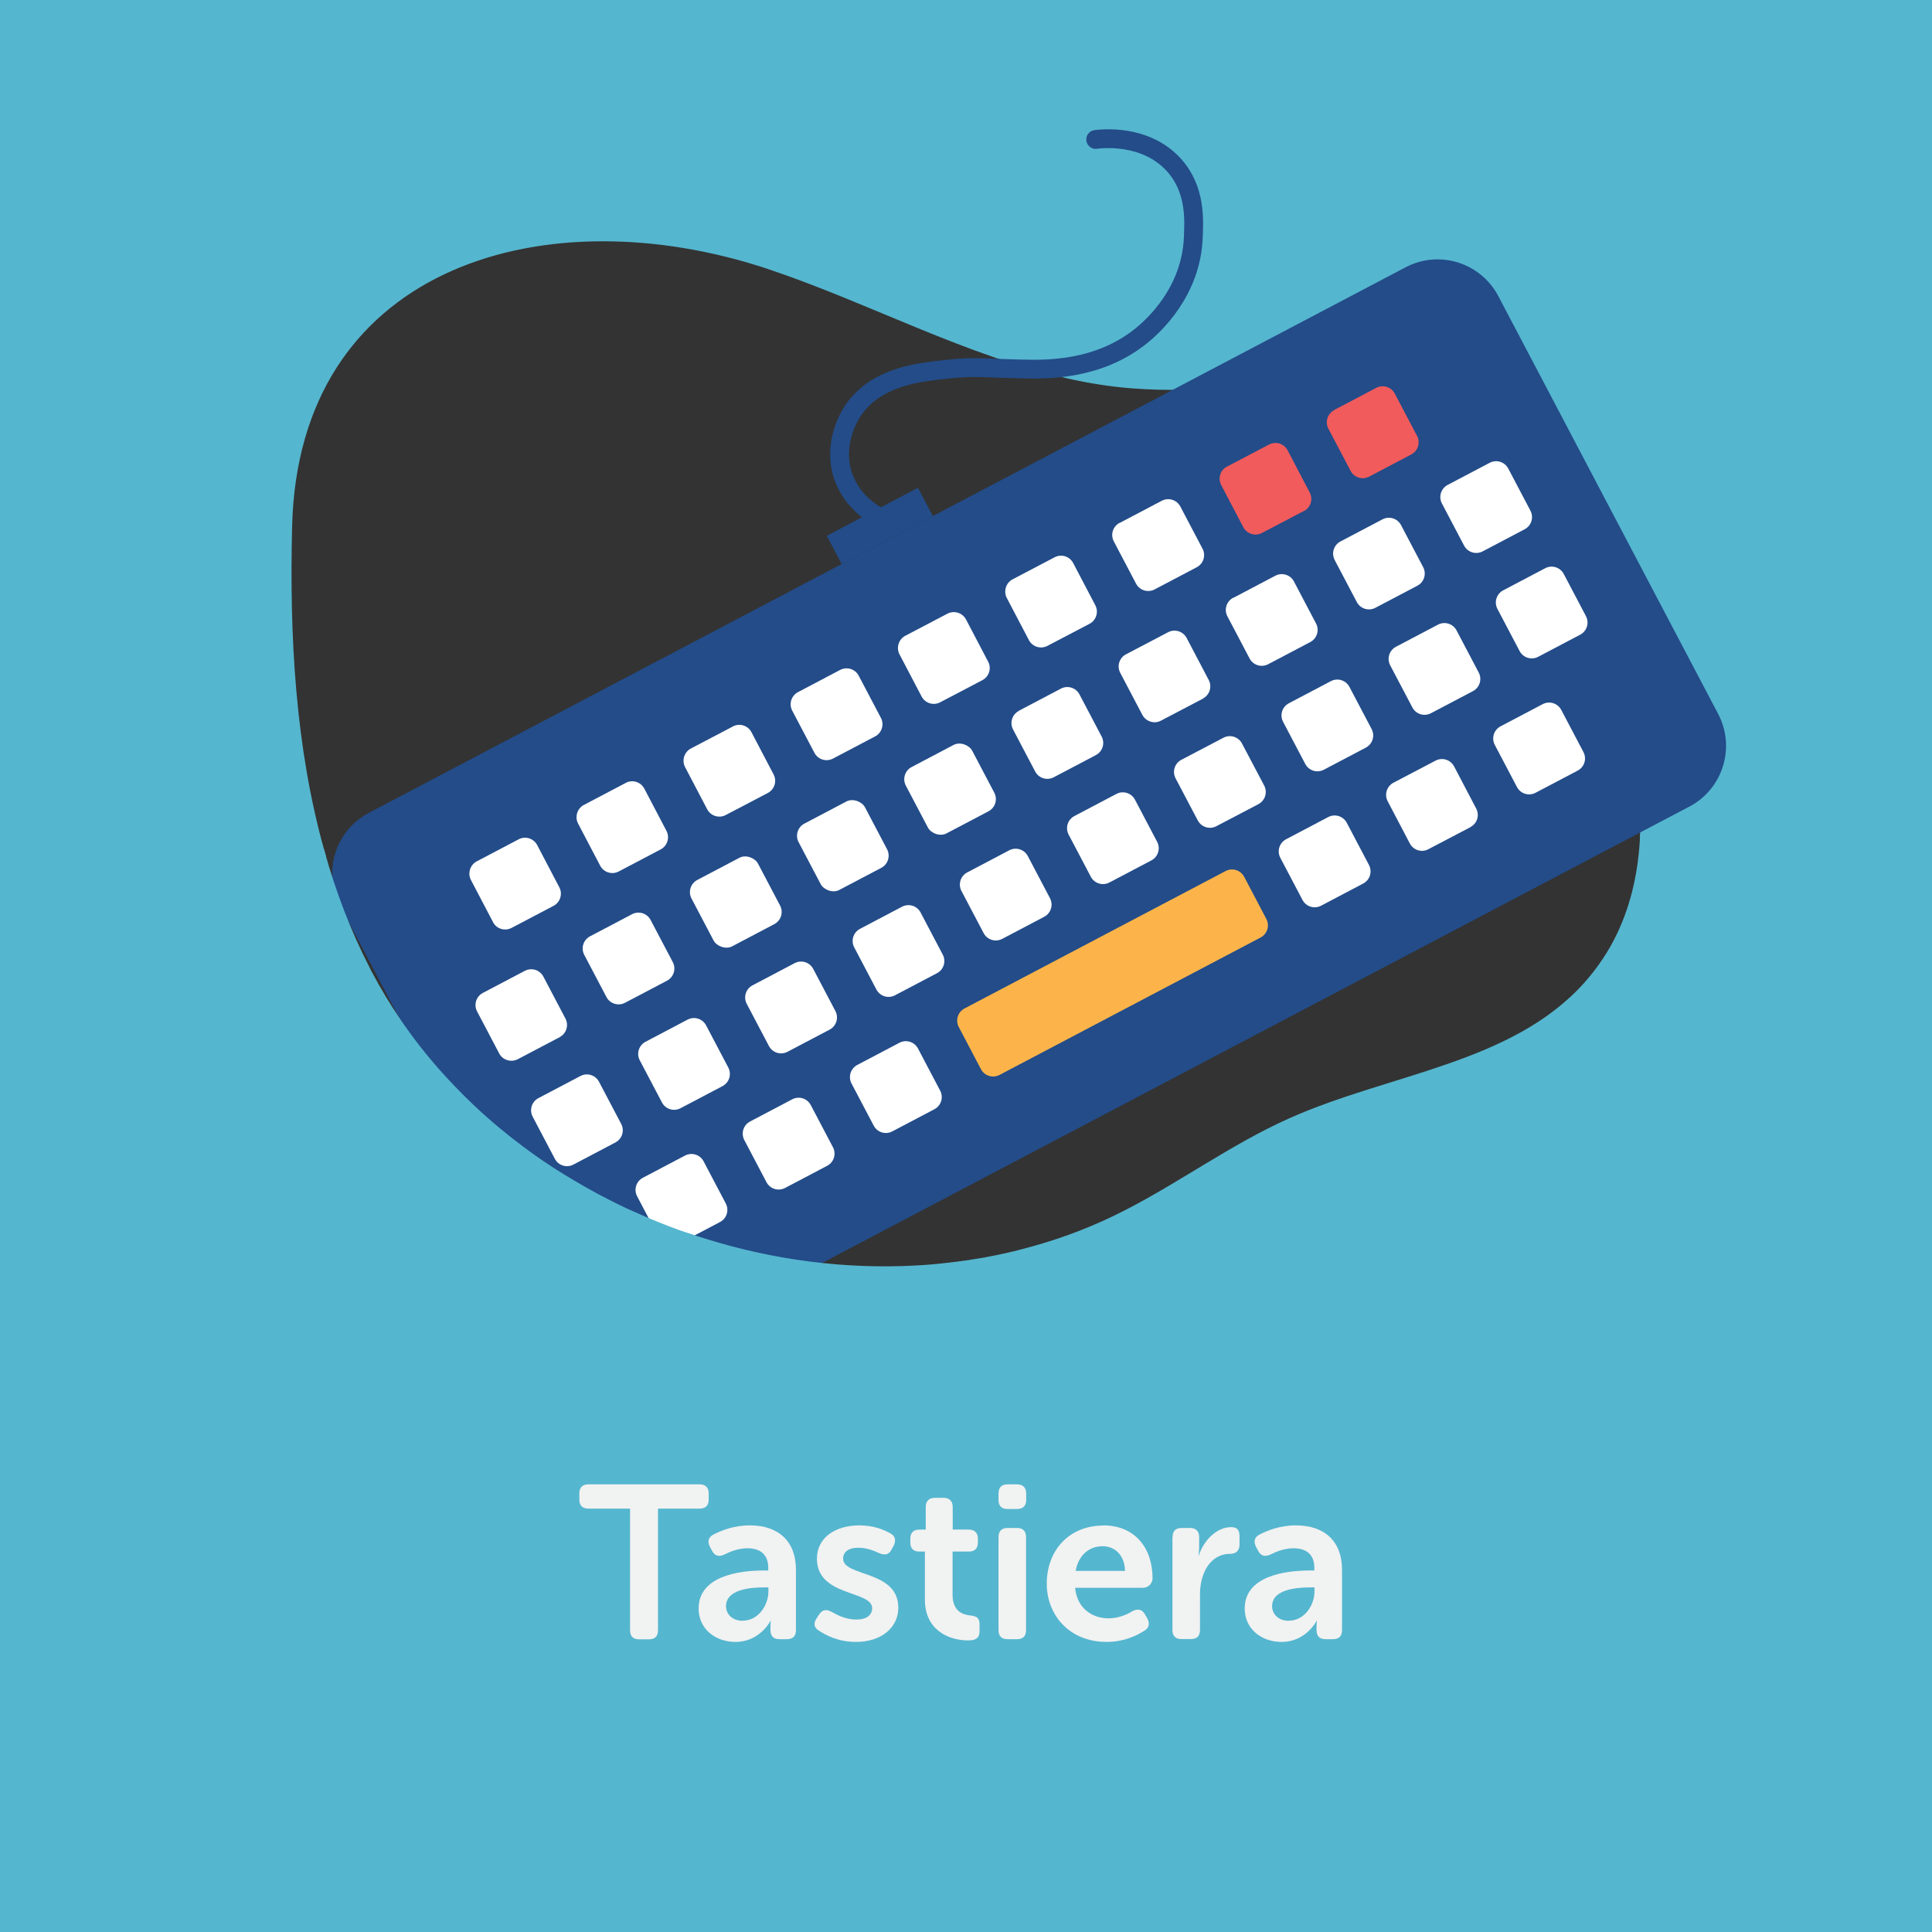 <?xml version="1.0" encoding="UTF-8"?>
<svg xmlns="http://www.w3.org/2000/svg" viewBox="0 0 141.73 141.73">
  <rect x="0" y="0" width="141.73" height="141.73" fill="#333333" stroke="none"/>
  <defs>
    <style>
      .cls-1 {
        fill: #f1f2f2;
      }

      .cls-2 {
        fill: #fff;
      }

      .cls-3, .cls-4 {
        fill: none;
      }

      .cls-5 {
        fill: #55b6cf;
        stroke: #55b6cf;
        stroke-width: .5px;
      }

      .cls-5, .cls-4 {
        stroke-miterlimit: 10;
      }

      .cls-6 {
        fill: #f15b5c;
      }

      .cls-4 {
        stroke: #234c89;
        stroke-linecap: round;
        stroke-width: 1.38px;
      }

      .cls-7 {
        fill: #fcb44a;
      }

      .cls-8 {
        fill: #234c89;
      }
    </style>
  </defs>
  <g id="Bottom_BGS" data-name="Bottom BGS">
    <path class="cls-5" d="M21.18,38.6c.47-18.96,18.13-24.44,34.47-19.35.31.1.61.19.92.3,7.38,2.49,14.42,6.35,21.94,8,1.49.33,3,.57,4.54.69.65.05,1.31.08,1.97.1.01,0,.02,0,.03,0,1.67.04,3.35-.01,5.03-.06.81-.03,1.62-.05,2.42-.07,3.33-.06,6.61.08,9.73,1.18,6.6,2.33,11.05,8.51,14.17,14.77.71,1.44,1.37,2.95,1.94,4.5.64,1.73,1.17,3.52,1.56,5.31.52,2.43.77,4.88.67,7.25,7.07-.63,14.12-1.29,21.17-1.89V0H0v58.14c7.81,1.93,15.67,3.36,23.57,4.39-2.16-7.67-2.59-15.9-2.39-23.92Z"/>
  </g>
  <g id="Elements">
    <g>
      <path class="cls-8" d="M123.93,59.17l-76.05,40.02c-2.46,1.3-5.51.35-6.81-2.11l-16.12-30.64c-1.3-2.47-.35-5.52,2.11-6.81L103.11,19.61c2.47-1.3,5.51-.35,6.81,2.12l16.12,30.64c1.3,2.46.35,5.51-2.12,6.81Z"/>
      <g>
        <path class="cls-2" d="M40.61,66.45l-3.08,1.62c-.5.26-1.11.07-1.36-.42l-1.62-3.09c-.26-.49-.07-1.11.42-1.37l3.08-1.62c.49-.26,1.1-.07,1.36.43l1.62,3.09c.26.49.07,1.1-.42,1.36Z"/>
        <path class="cls-2" d="M48.47,62.31l-3.08,1.62c-.49.26-1.1.07-1.36-.42l-1.62-3.09c-.26-.49-.07-1.11.42-1.37l3.08-1.62c.49-.26,1.1-.07,1.36.43l1.62,3.09c.26.49.07,1.1-.42,1.36Z"/>
        <path class="cls-2" d="M56.33,58.17l-3.09,1.62c-.49.26-1.1.07-1.36-.42l-1.62-3.09c-.26-.49-.07-1.11.42-1.37l3.09-1.62c.49-.26,1.1-.07,1.36.43l1.62,3.09c.26.49.07,1.1-.42,1.36Z"/>
        <path class="cls-2" d="M59.63,49.65h3.49c.56,0,1.01.45,1.01,1.01v3.49c0,.56-.45,1.01-1.01,1.01h-3.49c-.56,0-1.01-.45-1.01-1.01v-3.49c0-.56.45-1.01,1.01-1.01Z" transform="translate(-17.35 34.61) rotate(-27.76)"/>
        <path class="cls-2" d="M72.06,49.9l-3.09,1.62c-.49.26-1.1.07-1.36-.42l-1.62-3.09c-.26-.49-.07-1.11.42-1.37l3.09-1.62c.49-.26,1.11-.07,1.37.43l1.62,3.09c.26.49.07,1.1-.43,1.36Z"/>
        <path class="cls-2" d="M79.93,45.76l-3.09,1.62c-.49.26-1.1.07-1.36-.42l-1.62-3.09c-.26-.49-.07-1.11.42-1.37l3.09-1.62c.49-.26,1.1-.07,1.36.43l1.62,3.09c.26.49.07,1.1-.42,1.36Z"/>
        <path class="cls-2" d="M83.22,37.24h3.49c.56,0,1.01.45,1.01,1.01v3.49c0,.56-.45,1.01-1.01,1.01h-3.49c-.56,0-1.01-.45-1.01-1.01v-3.5c0-.56.45-1.01,1.01-1.01Z" transform="translate(-8.85 44.17) rotate(-27.76)"/>
        <path class="cls-6" d="M95.66,37.48l-3.09,1.62c-.49.26-1.1.06-1.36-.42l-1.62-3.09c-.26-.49-.08-1.11.42-1.36l3.09-1.62c.5-.26,1.1-.07,1.36.43l1.62,3.09c.26.49.07,1.1-.42,1.36Z"/>
        <path class="cls-6" d="M98.95,28.96h3.49c.56,0,1.01.45,1.01,1.01v3.5c0,.56-.45,1.01-1.01,1.01h-3.49c-.56,0-1.01-.45-1.01-1.01v-3.49c0-.56.45-1.01,1.01-1.01Z" transform="translate(-3.18 50.54) rotate(-27.76)"/>
      </g>
      <g>
        <g>
          <path class="cls-2" d="M41.07,76.08l-3.08,1.62c-.5.26-1.11.07-1.37-.42l-1.62-3.08c-.26-.5-.07-1.1.42-1.36l3.08-1.62c.49-.26,1.1-.07,1.36.42l1.62,3.08c.26.49.07,1.1-.42,1.36Z"/>
          <path class="cls-2" d="M44.36,67.57h3.49c.56,0,1.01.45,1.01,1.01v3.49c0,.56-.45,1.01-1.01,1.01h-3.48c-.56,0-1.01-.45-1.01-1.01v-3.49c0-.56.45-1.01,1.01-1.01Z" transform="translate(-27.45 29.56) rotate(-27.76)"/>
          <rect class="cls-2" x="51.22" y="63.43" width="5.51" height="5.5" rx="1.01" ry="1.01" transform="translate(-24.61 32.75) rotate(-27.76)"/>
          <rect class="cls-2" x="59.08" y="59.29" width="5.5" height="5.5" rx="1.01" ry="1.01" transform="translate(-21.78 35.94) rotate(-27.76)"/>
          <rect class="cls-2" x="66.95" y="55.15" width="5.5" height="5.5" rx="1.01" ry="1.01" transform="translate(-18.95 39.12) rotate(-27.76)"/>
          <path class="cls-2" d="M75.82,51.02h3.49c.56,0,1.01.45,1.01,1.01v3.49c0,.56-.45,1.01-1.01,1.01h-3.49c-.56,0-1.01-.45-1.01-1.01v-3.48c0-.56.45-1.01,1.01-1.01Z" transform="translate(-16.12 42.31) rotate(-27.76)"/>
          <path class="cls-2" d="M88.25,51.25l-3.09,1.62c-.49.26-1.1.06-1.36-.43l-1.62-3.08c-.26-.5-.07-1.1.42-1.36l3.09-1.62c.49-.26,1.1-.07,1.36.42l1.62,3.08c.26.49.07,1.1-.42,1.36Z"/>
          <path class="cls-2" d="M91.55,42.74h3.49c.56,0,1.01.45,1.01,1.01v3.48c0,.56-.45,1.01-1.01,1.01h-3.49c-.56,0-1.01-.45-1.01-1.01v-3.49c0-.56.45-1.01,1.01-1.01Z" transform="translate(-10.45 48.68) rotate(-27.76)"/>
          <path class="cls-2" d="M99.41,38.6h3.49c.56,0,1.01.45,1.01,1.01v3.48c0,.56-.45,1.01-1.01,1.01h-3.48c-.56,0-1.01-.45-1.01-1.01v-3.48c0-.56.45-1.01,1.01-1.01Z" transform="translate(-7.62 51.87) rotate(-27.76)"/>
          <path class="cls-2" d="M107.28,34.46h3.49c.56,0,1.01.45,1.01,1.01v3.49c0,.56-.45,1.01-1.01,1.01h-3.48c-.56,0-1.01-.45-1.01-1.01v-3.49c0-.56.45-1.01,1.01-1.01Z" transform="translate(-4.79 55.05) rotate(-27.76)"/>
        </g>
        <g>
          <path class="cls-2" d="M40.57,79.44h3.49c.56,0,1.01.45,1.01,1.01v3.49c0,.56-.45,1.01-1.01,1.01h-3.48c-.56,0-1.01-.45-1.01-1.01v-3.49c0-.56.45-1.01,1.01-1.01Z" transform="translate(-33.41 29.16) rotate(-27.76)"/>
          <path class="cls-2" d="M48.43,75.3h3.49c.56,0,1.01.45,1.01,1.01v3.49c0,.56-.45,1.01-1.01,1.01h-3.48c-.56,0-1.01-.45-1.01-1.01v-3.49c0-.56.45-1.01,1.01-1.01Z" transform="translate(-30.58 32.35) rotate(-27.76)"/>
          <path class="cls-2" d="M56.29,71.16h3.49c.56,0,1.01.45,1.01,1.01v3.49c0,.56-.45,1.01-1.01,1.01h-3.49c-.56,0-1.01-.45-1.01-1.01v-3.49c0-.56.45-1.01,1.01-1.01Z" transform="translate(-27.75 35.53) rotate(-27.76)"/>
          <path class="cls-2" d="M64.16,67.02h3.49c.56,0,1.01.45,1.01,1.01v3.49c0,.56-.45,1.01-1.01,1.01h-3.48c-.56,0-1.01-.45-1.01-1.01v-3.49c0-.56.45-1.01,1.01-1.01Z" transform="translate(-24.91 38.72) rotate(-27.76)"/>
          <path class="cls-2" d="M72.03,62.88h3.49c.56,0,1.01.45,1.01,1.01v3.49c0,.56-.45,1.01-1.01,1.01h-3.48c-.56,0-1.01-.45-1.01-1.01v-3.49c0-.56.45-1.01,1.01-1.01Z" transform="translate(-22.08 41.91) rotate(-27.76)"/>
          <path class="cls-2" d="M79.89,58.75h3.49c.56,0,1.01.45,1.01,1.01v3.49c0,.56-.45,1.01-1.01,1.01h-3.48c-.56,0-1.01-.45-1.01-1.01v-3.49c0-.56.45-1.01,1.01-1.01Z" transform="translate(-19.25 45.09) rotate(-27.76)"/>
          <path class="cls-2" d="M92.32,58.99l-3.09,1.62c-.49.26-1.1.07-1.36-.42l-1.63-3.09c-.26-.5-.07-1.1.42-1.36l3.09-1.62c.49-.26,1.1-.07,1.36.42l1.63,3.09c.26.49.07,1.1-.42,1.36Z"/>
          <path class="cls-2" d="M95.62,50.47h3.49c.56,0,1.01.45,1.01,1.01v3.49c0,.56-.45,1.01-1.01,1.01h-3.48c-.56,0-1.01-.45-1.01-1.01v-3.49c0-.56.45-1.01,1.01-1.01Z" transform="translate(-13.58 51.47) rotate(-27.76)"/>
          <path class="cls-2" d="M103.48,46.33h3.49c.56,0,1.01.45,1.01,1.01v3.49c0,.56-.45,1.01-1.01,1.01h-3.48c-.56,0-1.01-.45-1.01-1.01v-3.49c0-.56.45-1.01,1.01-1.01Z" transform="translate(-10.75 54.65) rotate(-27.76)"/>
          <path class="cls-2" d="M111.35,42.19h3.49c.56,0,1.01.45,1.01,1.01v3.49c0,.56-.45,1.01-1.01,1.01h-3.48c-.56,0-1.01-.45-1.01-1.01v-3.49c0-.56.45-1.01,1.01-1.01Z" transform="translate(-7.92 57.84) rotate(-27.76)"/>
        </g>
      </g>
      <path class="cls-2" d="M48.25,85.27h3.48c.56,0,1.01.45,1.01,1.01v3.49c0,.56-.45,1.01-1.01,1.01h-3.49c-.56,0-1.01-.45-1.01-1.01v-3.49c0-.56.45-1.01,1.01-1.01Z" transform="translate(-35.24 33.41) rotate(-27.76)"/>
      <path class="cls-2" d="M56.11,81.14h3.48c.56,0,1.01.45,1.01,1.01v3.49c0,.56-.45,1.01-1.01,1.01h-3.49c-.56,0-1.01-.45-1.01-1.01v-3.49c0-.56.45-1.01,1.01-1.01Z" transform="translate(-32.41 36.6) rotate(-27.76)"/>
      <path class="cls-2" d="M63.98,77h3.48c.56,0,1.01.45,1.01,1.01v3.49c0,.56-.45,1.01-1.01,1.01h-3.49c-.56,0-1.01-.45-1.01-1.01v-3.49c0-.56.45-1.01,1.01-1.01Z" transform="translate(-29.58 39.78) rotate(-27.76)"/>
      <path class="cls-7" d="M70.8,68.63h21.63c.56,0,1.01.45,1.01,1.01v3.49c0,.56-.45,1.01-1.01,1.01h-21.64c-.56,0-1.01-.45-1.01-1.01v-3.49c0-.56.45-1.01,1.01-1.01Z" transform="translate(-23.85 46.22) rotate(-27.76)"/>
      <path class="cls-2" d="M95.44,60.44h3.48c.56,0,1.01.45,1.01,1.01v3.49c0,.56-.45,1.01-1.01,1.01h-3.49c-.56,0-1.01-.45-1.01-1.01v-3.49c0-.56.45-1.01,1.01-1.01Z" transform="translate(-18.25 52.53) rotate(-27.76)"/>
      <path class="cls-2" d="M107.87,60.68l-3.09,1.62c-.49.26-1.1.07-1.36-.43l-1.62-3.09c-.26-.49-.07-1.1.42-1.36l3.09-1.62c.5-.26,1.1-.07,1.36.42l1.62,3.09c.26.49.08,1.1-.42,1.36Z"/>
      <path class="cls-2" d="M111.16,52.16h3.49c.56,0,1.01.45,1.01,1.01v3.49c0,.56-.45,1.01-1.01,1.01h-3.49c-.56,0-1.01-.45-1.01-1.01v-3.49c0-.56.45-1.01,1.01-1.01Z" transform="translate(-12.58 58.9) rotate(-27.76)"/>
      <rect class="cls-8" x="60.76" y="37.41" width="7.56" height="2.35" transform="translate(-10.54 34.5) rotate(-27.76)"/>
      <path class="cls-4" d="M64.58,37.97c-.41-.2-1.99-1.05-2.68-2.91-.86-2.32.32-4.37.57-4.77,1.54-2.51,4.62-2.91,6.02-3.09,2.93-.38,3.23-.2,6.55-.13,1.68.04,5.54.12,8.7-2.45.89-.72,3.65-3.22,3.8-7.21.05-1.23.21-3.54-1.46-5.35-2.1-2.27-5.32-1.88-5.7-1.83"/>
    </g>
  </g>
  <g id="Top_BGS" data-name="Top BGS">
    <path class="cls-5" d="M120.57,61.22c-.11,2.6-.63,5.1-1.72,7.38-.31.66-.67,1.29-1.08,1.9-.4.61-.86,1.19-1.36,1.76-5.39,6.01-14.39,6.72-21.76,10.02-4.2,1.88-7.95,4.65-12.04,6.74-2.2,1.13-4.5,2.02-6.87,2.67l-.41.11c-.72.2-1.45.37-2.18.52h0c-.62.13-1.23.24-1.86.33-.11.03-.22.04-.33.05-.88.13-1.76.23-2.65.31-.4.03-.8.06-1.21.08-5.14.27-10.36-.41-15.32-1.95-.44-.13-.89-.28-1.32-.43,0,0,0,0-.01,0-.06-.01-.12-.04-.18-.06-.12-.04-.25-.08-.36-.12-.15-.05-.3-.1-.44-.16-.38-.13-.75-.28-1.12-.43-.83-.33-1.66-.69-2.47-1.06-.46-.21-.91-.44-1.36-.67-1.11-.56-2.19-1.18-3.25-1.83-1.05-.64-2.06-1.33-3.05-2.07-1.27-.95-2.49-1.97-3.64-3.06-.42-.4-.84-.81-1.24-1.23-.42-.43-.83-.87-1.23-1.32-1.08-1.21-2.07-2.49-2.98-3.83-.72-1.07-1.39-2.17-2-3.32-.09-.16-.18-.33-.26-.5-1.4-2.73-2.48-5.59-3.3-8.52C15.67,61.5,7.81,60.07,0,58.14v83.59h141.73V59.33c-7.04.6-14.1,1.25-21.17,1.89Z"/>
  </g>
  <g id="Texts">
    <g>
      <rect class="cls-3" x="0" y="87.41" width="141.73" height="54.32"/>
      <path class="cls-1" d="M46.23,110.67h-3.06c-.45,0-.67-.22-.67-.66v-.45c0-.43.22-.67.67-.67h8.16c.43,0,.66.24.66.67v.45c0,.43-.22.66-.66.66h-3.06v8.92c0,.45-.22.67-.67.67h-.72c-.43,0-.66-.22-.66-.67v-8.92Z"/>
      <path class="cls-1" d="M56.02,115.21h.34v-.19c0-1.07-.69-1.44-1.52-1.44-.69,0-1.31.26-1.7.46-.4.18-.7.11-.9-.27l-.16-.3c-.19-.37-.13-.69.26-.9.53-.27,1.46-.67,2.67-.67,2.11,0,3.38,1.18,3.38,3.25v4.43c0,.45-.22.67-.67.67h-.54c-.43,0-.66-.22-.66-.67v-.32c0-.22.03-.35.03-.35h-.03s-.77,1.54-2.56,1.54c-1.49,0-2.71-.96-2.71-2.45,0-2.38,2.95-2.79,4.77-2.79ZM54.5,118.89c1.14,0,1.87-1.15,1.87-2.14v-.3h-.34c-1.02,0-2.77.16-2.77,1.38,0,.54.42,1.07,1.23,1.07Z"/>
      <path class="cls-1" d="M59.92,118.7l.19-.29c.24-.34.51-.37.91-.16.38.21.99.56,1.82.56.71,0,1.14-.32,1.14-.83,0-1.33-4.05-.83-4.05-3.63,0-1.6,1.41-2.45,3.12-2.45,1.09,0,1.84.35,2.27.59.37.19.42.53.24.9l-.16.29c-.19.38-.5.43-.9.26-.35-.16-.88-.4-1.55-.4s-1.1.29-1.1.8c0,1.35,4.05.82,4.05,3.6,0,1.44-1.22,2.51-3.11,2.51-1.31,0-2.22-.5-2.72-.83-.37-.21-.4-.56-.16-.91Z"/>
      <path class="cls-1" d="M67.87,113.82h-.43c-.43,0-.66-.22-.66-.67v-.27c0-.43.22-.67.67-.67h.46v-1.66c0-.43.24-.67.67-.67h.64c.43,0,.67.24.67.67v1.66h1.18c.43,0,.67.24.67.67v.27c0,.45-.24.67-.66.67h-1.2v3.17c0,1.22.75,1.46,1.31,1.52.5.05.67.21.67.66v.5c0,.48-.27.67-.83.67-1.46,0-3.18-.78-3.18-2.99v-3.52Z"/>
      <path class="cls-1" d="M73.25,110.04v-.48c0-.43.22-.67.66-.67h.7c.43,0,.67.24.67.67v.48c0,.43-.24.66-.67.66h-.7c-.43,0-.66-.22-.66-.66ZM73.25,112.76c0-.43.22-.67.66-.67h.7c.43,0,.66.24.66.67v6.82c0,.45-.22.67-.66.67h-.7c-.43,0-.66-.22-.66-.67v-6.82Z"/>
      <path class="cls-1" d="M80.93,111.9c2.32,0,3.62,1.65,3.62,3.89,0,.35-.3.69-.7.69h-4.98c.13,1.47,1.22,2.24,2.45,2.24.75,0,1.38-.29,1.76-.53.4-.19.69-.14.9.22l.19.32c.19.37.13.69-.22.9-.53.34-1.49.82-2.77.82-2.71,0-4.39-1.95-4.39-4.27,0-2.51,1.7-4.27,4.15-4.27ZM82.53,115.24c-.03-1.14-.72-1.81-1.65-1.81-1.04,0-1.78.72-1.97,1.81h3.62Z"/>
      <path class="cls-1" d="M86.02,112.76c0-.43.22-.67.66-.67h.62c.43,0,.67.24.67.67v.77c0,.3-.05.56-.05.56h.03c.32-.98,1.22-2.06,2.37-2.06.45,0,.61.22.61.67v.62c0,.43-.26.67-.69.67-1.49,0-2.21,1.47-2.21,2.96v2.62c0,.45-.22.67-.66.67h-.7c-.43,0-.66-.22-.66-.67v-6.82Z"/>
      <path class="cls-1" d="M96.08,115.21h.34v-.19c0-1.07-.69-1.44-1.52-1.44-.69,0-1.31.26-1.7.46-.4.18-.7.11-.9-.27l-.16-.3c-.19-.37-.13-.69.26-.9.53-.27,1.46-.67,2.67-.67,2.11,0,3.38,1.18,3.38,3.25v4.43c0,.45-.22.67-.67.67h-.54c-.43,0-.66-.22-.66-.67v-.32c0-.22.03-.35.03-.35h-.03s-.77,1.54-2.56,1.54c-1.49,0-2.71-.96-2.71-2.45,0-2.38,2.95-2.79,4.77-2.79ZM94.56,118.89c1.14,0,1.87-1.15,1.87-2.14v-.3h-.34c-1.02,0-2.77.16-2.77,1.38,0,.54.42,1.07,1.23,1.07Z"/>
    </g>
  </g>
</svg>